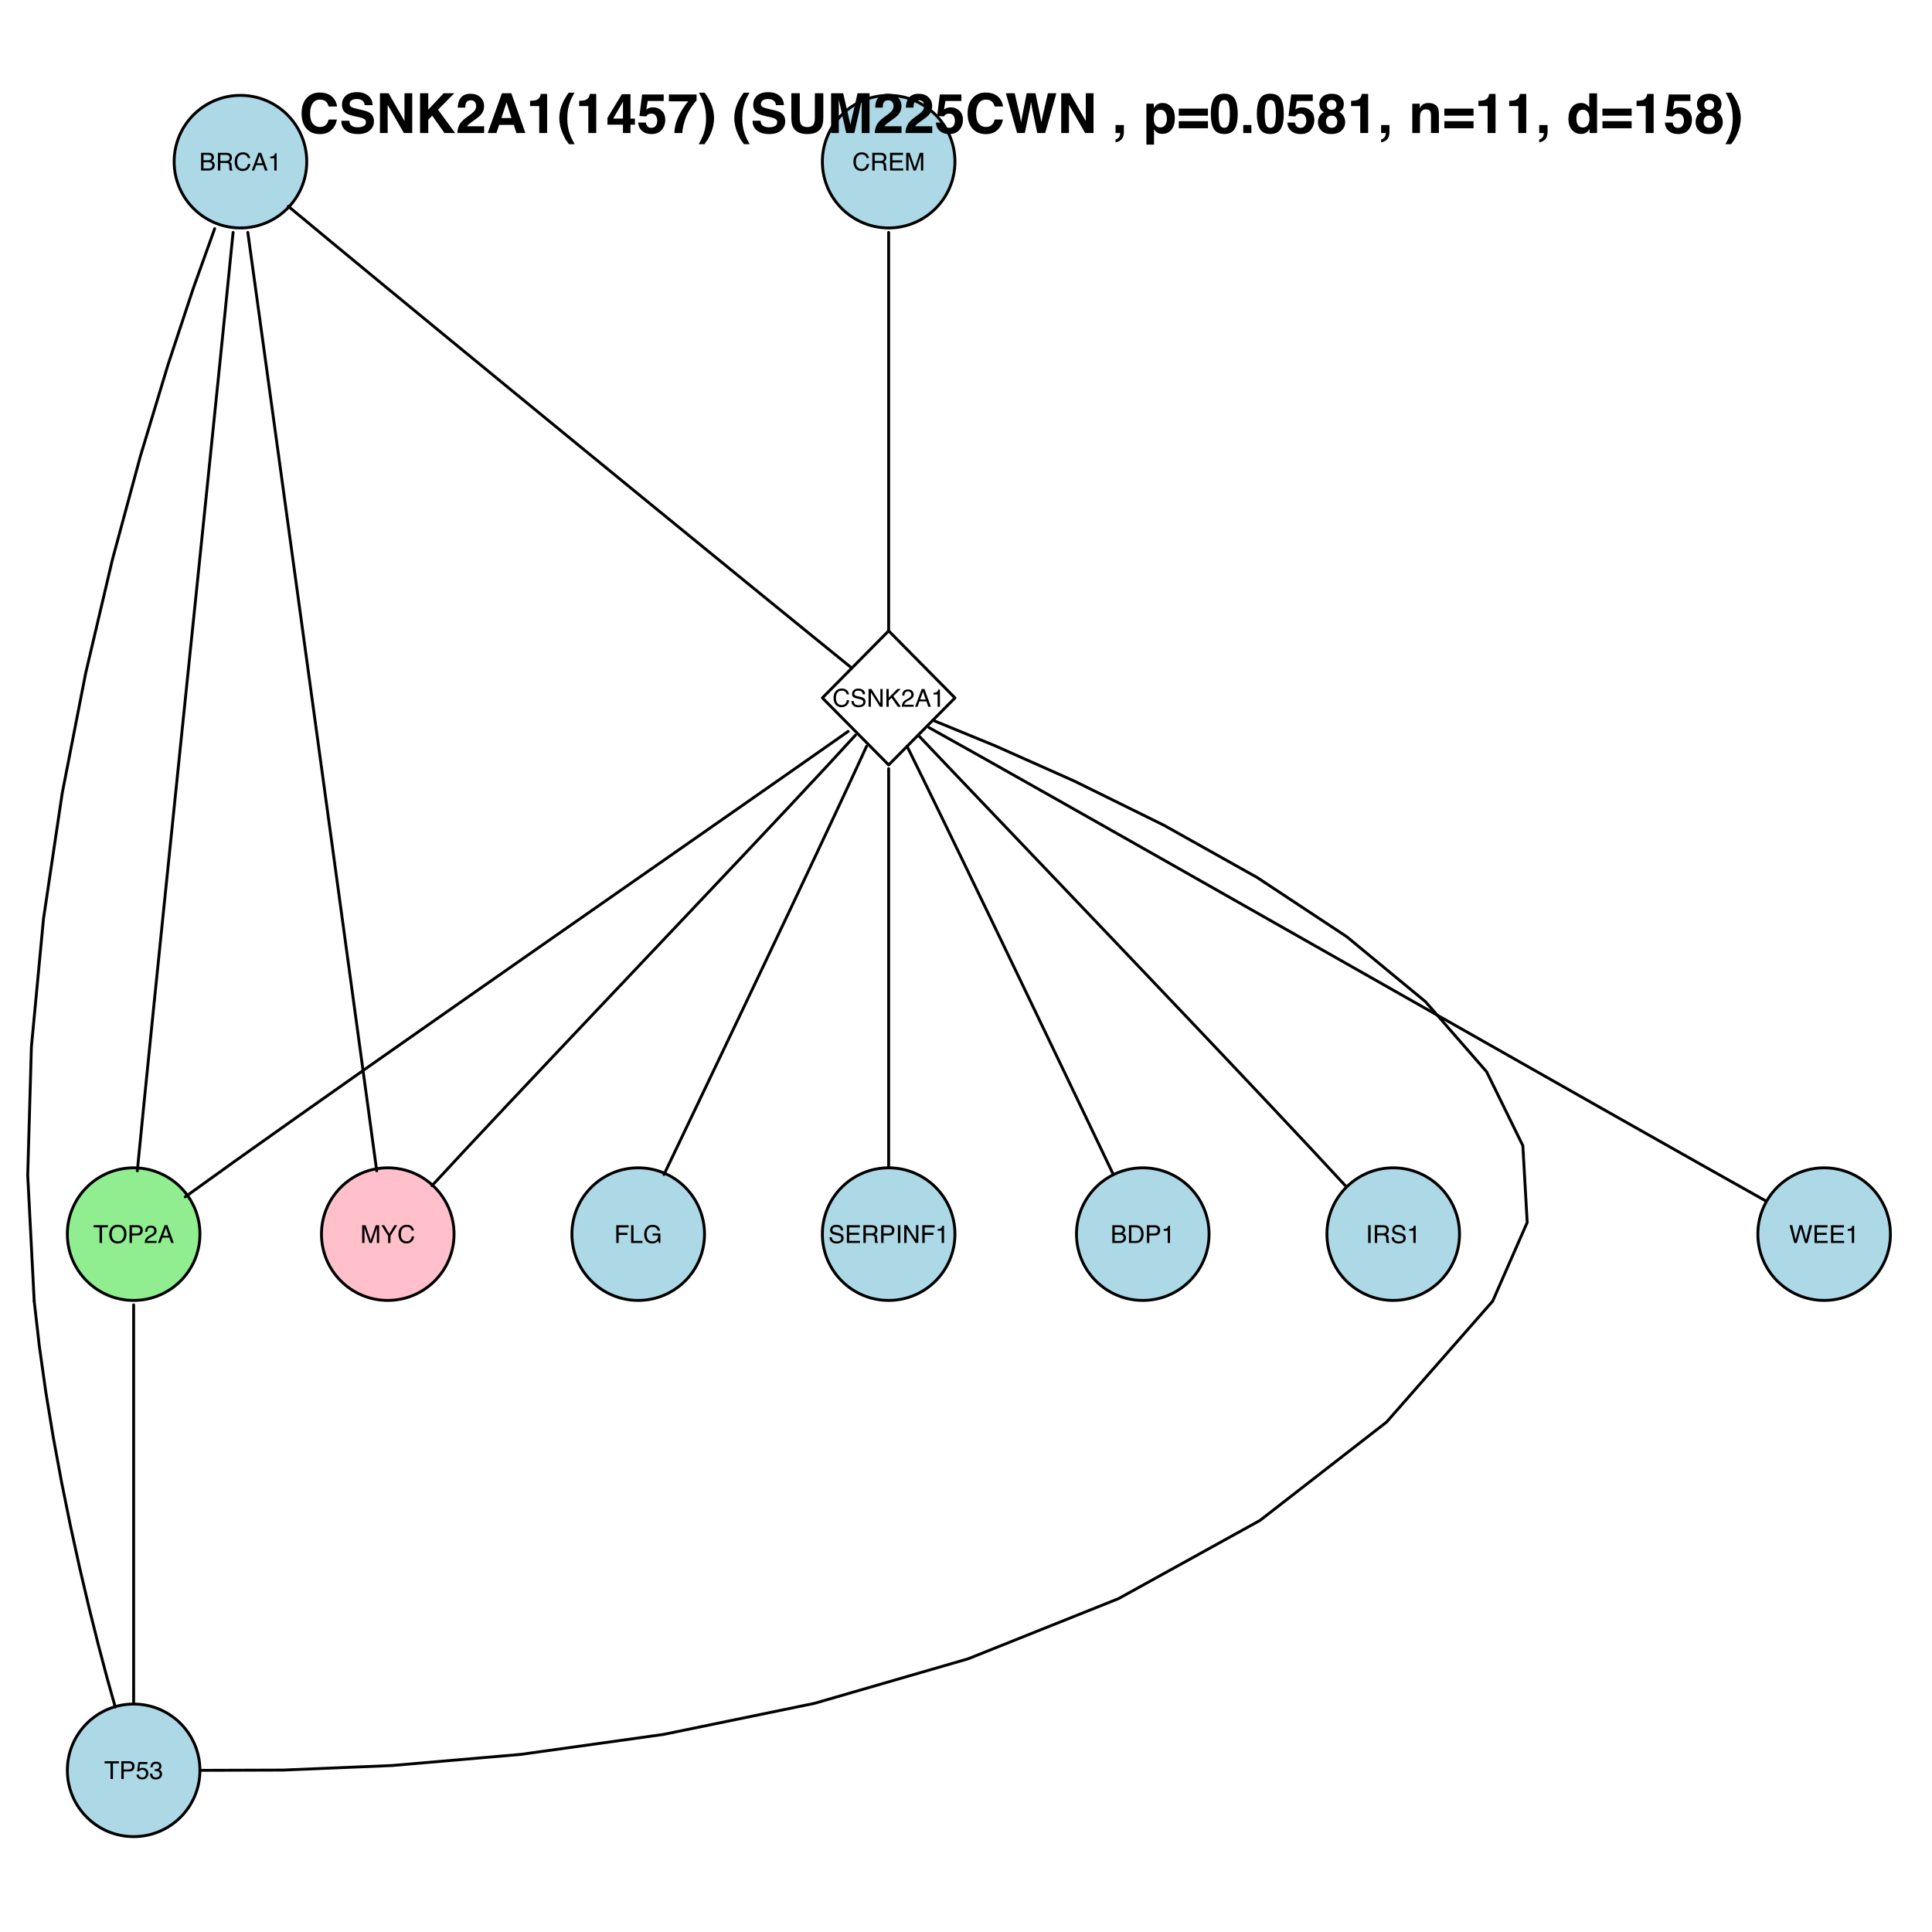 <?xml version="1.0" encoding="UTF-8"?>
<svg xmlns="http://www.w3.org/2000/svg" xmlns:xlink="http://www.w3.org/1999/xlink" width="504pt" height="504pt" viewBox="0 0 504 504" version="1.1">
<defs>
<g>
<symbol overflow="visible" id="glyph0-0">
<path style="stroke:none;" d="M 0.203 0 L 0.203 -4.625 L 3.875 -4.625 L 3.875 0 Z M 3.297 -0.578 L 3.297 -4.047 L 0.781 -4.047 L 0.781 -0.578 Z "/>
</symbol>
<symbol overflow="visible" id="glyph0-1">
<path style="stroke:none;" d="M 2.219 -2.672 C 2.488 -2.672 2.695 -2.707 2.844 -2.781 C 3.07 -2.895 3.188 -3.098 3.188 -3.391 C 3.188 -3.691 3.062 -3.895 2.812 -4 C 2.676 -4.062 2.473 -4.094 2.203 -4.094 L 1.094 -4.094 L 1.094 -2.672 Z M 2.438 -0.531 C 2.82 -0.531 3.094 -0.645 3.25 -0.875 C 3.352 -1.008 3.406 -1.176 3.406 -1.375 C 3.406 -1.707 3.258 -1.938 2.969 -2.062 C 2.801 -2.125 2.586 -2.156 2.328 -2.156 L 1.094 -2.156 L 1.094 -0.531 Z M 0.469 -4.625 L 2.453 -4.625 C 2.992 -4.625 3.379 -4.461 3.609 -4.141 C 3.742 -3.941 3.812 -3.719 3.812 -3.469 C 3.812 -3.176 3.727 -2.938 3.562 -2.75 C 3.477 -2.656 3.352 -2.566 3.188 -2.484 C 3.426 -2.391 3.602 -2.289 3.719 -2.188 C 3.926 -1.977 4.031 -1.695 4.031 -1.344 C 4.031 -1.051 3.938 -0.785 3.75 -0.547 C 3.477 -0.18 3.035 0 2.422 0 L 0.469 0 Z "/>
</symbol>
<symbol overflow="visible" id="glyph0-2">
<path style="stroke:none;" d="M 2.641 -2.5 C 2.93 -2.5 3.16 -2.555 3.328 -2.672 C 3.504 -2.797 3.594 -3.008 3.594 -3.312 C 3.594 -3.645 3.473 -3.867 3.234 -3.984 C 3.109 -4.047 2.938 -4.078 2.719 -4.078 L 1.188 -4.078 L 1.188 -2.5 Z M 0.562 -4.625 L 2.703 -4.625 C 3.055 -4.625 3.348 -4.57 3.578 -4.469 C 4.004 -4.27 4.219 -3.906 4.219 -3.375 C 4.219 -3.094 4.16 -2.863 4.047 -2.688 C 3.93 -2.52 3.773 -2.379 3.578 -2.266 C 3.754 -2.191 3.891 -2.094 3.984 -1.969 C 4.078 -1.852 4.129 -1.664 4.141 -1.406 L 4.156 -0.781 C 4.164 -0.602 4.18 -0.473 4.203 -0.391 C 4.234 -0.242 4.301 -0.148 4.406 -0.109 L 4.406 0 L 3.641 0 C 3.617 -0.039 3.598 -0.094 3.578 -0.156 C 3.566 -0.219 3.555 -0.336 3.547 -0.516 L 3.516 -1.281 C 3.504 -1.582 3.391 -1.785 3.172 -1.891 C 3.055 -1.953 2.867 -1.984 2.609 -1.984 L 1.188 -1.984 L 1.188 0 L 0.562 0 Z "/>
</symbol>
<symbol overflow="visible" id="glyph0-3">
<path style="stroke:none;" d="M 2.438 -4.75 C 3.02 -4.75 3.473 -4.594 3.797 -4.281 C 4.117 -3.969 4.297 -3.617 4.328 -3.234 L 3.719 -3.234 C 3.656 -3.523 3.52 -3.758 3.312 -3.938 C 3.102 -4.113 2.812 -4.203 2.438 -4.203 C 1.988 -4.203 1.625 -4.039 1.344 -3.719 C 1.062 -3.395 0.922 -2.906 0.922 -2.25 C 0.922 -1.707 1.047 -1.27 1.297 -0.938 C 1.547 -0.602 1.926 -0.438 2.438 -0.438 C 2.895 -0.438 3.242 -0.613 3.484 -0.969 C 3.609 -1.145 3.703 -1.391 3.766 -1.703 L 4.375 -1.703 C 4.32 -1.211 4.145 -0.801 3.844 -0.469 C 3.469 -0.07 2.973 0.125 2.359 0.125 C 1.816 0.125 1.363 -0.039 1 -0.375 C 0.52 -0.801 0.281 -1.461 0.281 -2.359 C 0.281 -3.035 0.461 -3.594 0.828 -4.031 C 1.211 -4.508 1.75 -4.75 2.438 -4.75 Z M 2.312 -4.75 Z "/>
</symbol>
<symbol overflow="visible" id="glyph0-4">
<path style="stroke:none;" d="M 2.859 -1.891 L 2.156 -3.938 L 1.422 -1.891 Z M 1.828 -4.625 L 2.547 -4.625 L 4.219 0 L 3.531 0 L 3.062 -1.391 L 1.234 -1.391 L 0.734 0 L 0.094 0 Z M 2.156 -4.625 Z "/>
</symbol>
<symbol overflow="visible" id="glyph0-5">
<path style="stroke:none;" d="M 0.609 -3.188 L 0.609 -3.625 C 1.023 -3.664 1.312 -3.727 1.469 -3.812 C 1.633 -3.906 1.754 -4.129 1.828 -4.484 L 2.281 -4.484 L 2.281 0 L 1.672 0 L 1.672 -3.188 Z "/>
</symbol>
<symbol overflow="visible" id="glyph0-6">
<path style="stroke:none;" d="M 0.547 -4.625 L 3.922 -4.625 L 3.922 -4.047 L 1.156 -4.047 L 1.156 -2.656 L 3.703 -2.656 L 3.703 -2.109 L 1.156 -2.109 L 1.156 -0.547 L 3.969 -0.547 L 3.969 0 L 0.547 0 Z M 2.25 -4.625 Z "/>
</symbol>
<symbol overflow="visible" id="glyph0-7">
<path style="stroke:none;" d="M 0.469 -4.625 L 1.375 -4.625 L 2.703 -0.719 L 4.016 -4.625 L 4.906 -4.625 L 4.906 0 L 4.312 0 L 4.312 -2.719 C 4.312 -2.812 4.312 -2.969 4.312 -3.188 C 4.312 -3.406 4.312 -3.641 4.312 -3.891 L 3 0 L 2.375 0 L 1.062 -3.891 L 1.062 -3.75 C 1.062 -3.633 1.062 -3.461 1.062 -3.234 C 1.07 -3.004 1.078 -2.832 1.078 -2.719 L 1.078 0 L 0.469 0 Z "/>
</symbol>
<symbol overflow="visible" id="glyph0-8">
<path style="stroke:none;" d="M 0.906 -1.484 C 0.914 -1.223 0.973 -1.016 1.078 -0.859 C 1.285 -0.547 1.656 -0.391 2.188 -0.391 C 2.414 -0.391 2.629 -0.426 2.828 -0.5 C 3.191 -0.625 3.375 -0.852 3.375 -1.188 C 3.375 -1.438 3.297 -1.617 3.141 -1.734 C 2.984 -1.836 2.734 -1.926 2.391 -2 L 1.766 -2.141 C 1.359 -2.234 1.07 -2.336 0.906 -2.453 C 0.613 -2.641 0.469 -2.926 0.469 -3.312 C 0.469 -3.727 0.609 -4.066 0.891 -4.328 C 1.18 -4.598 1.586 -4.734 2.109 -4.734 C 2.598 -4.734 3.008 -4.613 3.344 -4.375 C 3.688 -4.145 3.859 -3.773 3.859 -3.266 L 3.266 -3.266 C 3.234 -3.516 3.164 -3.703 3.062 -3.828 C 2.875 -4.066 2.551 -4.188 2.094 -4.188 C 1.727 -4.188 1.461 -4.109 1.297 -3.953 C 1.141 -3.805 1.062 -3.629 1.062 -3.422 C 1.062 -3.191 1.156 -3.023 1.344 -2.922 C 1.469 -2.859 1.75 -2.773 2.188 -2.672 L 2.828 -2.531 C 3.141 -2.457 3.379 -2.359 3.547 -2.234 C 3.836 -2.016 3.984 -1.703 3.984 -1.297 C 3.984 -0.785 3.797 -0.414 3.422 -0.188 C 3.055 0.031 2.629 0.141 2.141 0.141 C 1.566 0.141 1.113 -0.008 0.781 -0.312 C 0.457 -0.594 0.301 -0.984 0.312 -1.484 Z M 2.156 -4.75 Z "/>
</symbol>
<symbol overflow="visible" id="glyph0-9">
<path style="stroke:none;" d="M 0.484 -4.625 L 1.234 -4.625 L 3.562 -0.875 L 3.562 -4.625 L 4.156 -4.625 L 4.156 0 L 3.453 0 L 1.094 -3.734 L 1.094 0 L 0.484 0 Z M 2.281 -4.625 Z "/>
</symbol>
<symbol overflow="visible" id="glyph0-10">
<path style="stroke:none;" d="M 0.484 -4.625 L 1.094 -4.625 L 1.094 -2.359 L 3.344 -4.625 L 4.219 -4.625 L 2.297 -2.75 L 4.266 0 L 3.453 0 L 1.844 -2.312 L 1.094 -1.609 L 1.094 0 L 0.484 0 Z "/>
</symbol>
<symbol overflow="visible" id="glyph0-11">
<path style="stroke:none;" d="M 0.203 0 C 0.223 -0.383 0.301 -0.719 0.438 -1 C 0.582 -1.289 0.852 -1.555 1.25 -1.797 L 1.859 -2.141 C 2.129 -2.297 2.32 -2.43 2.438 -2.547 C 2.602 -2.723 2.688 -2.922 2.688 -3.141 C 2.688 -3.398 2.609 -3.609 2.453 -3.766 C 2.297 -3.922 2.086 -4 1.828 -4 C 1.43 -4 1.16 -3.852 1.016 -3.562 C 0.941 -3.406 0.898 -3.188 0.891 -2.906 L 0.312 -2.906 C 0.32 -3.301 0.395 -3.617 0.531 -3.859 C 0.77 -4.297 1.203 -4.516 1.828 -4.516 C 2.336 -4.516 2.711 -4.375 2.953 -4.094 C 3.191 -3.82 3.312 -3.516 3.312 -3.172 C 3.312 -2.805 3.188 -2.5 2.938 -2.25 C 2.789 -2.094 2.523 -1.91 2.141 -1.703 L 1.719 -1.469 C 1.508 -1.352 1.348 -1.242 1.234 -1.141 C 1.023 -0.961 0.891 -0.758 0.828 -0.531 L 3.297 -0.531 L 3.297 0 Z "/>
</symbol>
<symbol overflow="visible" id="glyph0-12">
<path style="stroke:none;" d="M 0.625 -4.625 L 1.266 -4.625 L 1.266 0 L 0.625 0 Z "/>
</symbol>
<symbol overflow="visible" id="glyph0-13">
<path style="stroke:none;" d="M 0.125 -4.625 L 0.859 -4.625 L 2.188 -2.391 L 3.516 -4.625 L 4.25 -4.625 L 2.5 -1.859 L 2.5 0 L 1.875 0 L 1.875 -1.859 Z M 2.203 -4.625 Z "/>
</symbol>
<symbol overflow="visible" id="glyph0-14">
<path style="stroke:none;" d="M 3.844 -4.625 L 3.844 -4.062 L 2.297 -4.062 L 2.297 0 L 1.656 0 L 1.656 -4.062 L 0.109 -4.062 L 0.109 -4.625 Z "/>
</symbol>
<symbol overflow="visible" id="glyph0-15">
<path style="stroke:none;" d="M 2.484 -4.75 C 3.297 -4.75 3.898 -4.484 4.297 -3.953 C 4.598 -3.547 4.75 -3.023 4.75 -2.391 C 4.75 -1.703 4.578 -1.129 4.234 -0.672 C 3.816 -0.129 3.227 0.141 2.469 0.141 C 1.758 0.141 1.203 -0.094 0.797 -0.562 C 0.43 -1.02 0.25 -1.594 0.25 -2.281 C 0.25 -2.906 0.406 -3.441 0.719 -3.891 C 1.113 -4.461 1.703 -4.75 2.484 -4.75 Z M 2.547 -0.422 C 3.098 -0.422 3.492 -0.617 3.734 -1.016 C 3.984 -1.41 4.109 -1.863 4.109 -2.375 C 4.109 -2.914 3.969 -3.352 3.688 -3.688 C 3.406 -4.02 3.016 -4.188 2.516 -4.188 C 2.035 -4.188 1.645 -4.02 1.344 -3.688 C 1.051 -3.363 0.906 -2.883 0.906 -2.25 C 0.906 -1.738 1.031 -1.305 1.281 -0.953 C 1.539 -0.598 1.961 -0.422 2.547 -0.422 Z M 2.5 -4.75 Z "/>
</symbol>
<symbol overflow="visible" id="glyph0-16">
<path style="stroke:none;" d="M 0.547 -4.625 L 2.625 -4.625 C 3.039 -4.625 3.375 -4.504 3.625 -4.266 C 3.875 -4.035 4 -3.711 4 -3.297 C 4 -2.93 3.883 -2.613 3.656 -2.344 C 3.438 -2.082 3.094 -1.953 2.625 -1.953 L 1.172 -1.953 L 1.172 0 L 0.547 0 Z M 3.359 -3.297 C 3.359 -3.629 3.234 -3.859 2.984 -3.984 C 2.848 -4.047 2.66 -4.078 2.422 -4.078 L 1.172 -4.078 L 1.172 -2.484 L 2.422 -2.484 C 2.703 -2.484 2.926 -2.539 3.094 -2.656 C 3.27 -2.781 3.359 -2.992 3.359 -3.297 Z "/>
</symbol>
<symbol overflow="visible" id="glyph0-17">
<path style="stroke:none;" d="M 0.797 -1.141 C 0.836 -0.816 0.988 -0.598 1.25 -0.484 C 1.383 -0.422 1.535 -0.391 1.703 -0.391 C 2.047 -0.391 2.297 -0.492 2.453 -0.703 C 2.617 -0.922 2.703 -1.16 2.703 -1.422 C 2.703 -1.734 2.602 -1.973 2.406 -2.141 C 2.219 -2.316 1.988 -2.406 1.719 -2.406 C 1.52 -2.406 1.352 -2.363 1.219 -2.281 C 1.082 -2.207 0.961 -2.102 0.859 -1.969 L 0.375 -2 L 0.719 -4.422 L 3.047 -4.422 L 3.047 -3.875 L 1.141 -3.875 L 0.953 -2.625 C 1.055 -2.707 1.156 -2.77 1.25 -2.812 C 1.414 -2.875 1.609 -2.906 1.828 -2.906 C 2.242 -2.906 2.594 -2.77 2.875 -2.5 C 3.164 -2.238 3.312 -1.906 3.312 -1.5 C 3.312 -1.07 3.176 -0.695 2.906 -0.375 C 2.645 -0.051 2.227 0.109 1.656 0.109 C 1.289 0.109 0.961 0.008 0.672 -0.188 C 0.391 -0.395 0.234 -0.711 0.203 -1.141 Z "/>
</symbol>
<symbol overflow="visible" id="glyph0-18">
<path style="stroke:none;" d="M 1.672 0.125 C 1.141 0.125 0.754 -0.02 0.516 -0.312 C 0.273 -0.602 0.156 -0.961 0.156 -1.391 L 0.75 -1.391 C 0.77 -1.098 0.82 -0.883 0.906 -0.75 C 1.051 -0.508 1.316 -0.391 1.703 -0.391 C 2.004 -0.391 2.242 -0.469 2.422 -0.625 C 2.598 -0.789 2.688 -1 2.688 -1.25 C 2.688 -1.562 2.594 -1.773 2.406 -1.891 C 2.219 -2.016 1.953 -2.078 1.609 -2.078 C 1.578 -2.078 1.539 -2.078 1.5 -2.078 C 1.457 -2.078 1.422 -2.078 1.391 -2.078 L 1.391 -2.578 C 1.441 -2.566 1.488 -2.562 1.531 -2.562 C 1.57 -2.562 1.613 -2.562 1.656 -2.562 C 1.875 -2.562 2.051 -2.594 2.188 -2.656 C 2.426 -2.781 2.547 -2.992 2.547 -3.297 C 2.547 -3.516 2.461 -3.68 2.297 -3.797 C 2.141 -3.922 1.957 -3.984 1.75 -3.984 C 1.363 -3.984 1.102 -3.859 0.969 -3.609 C 0.883 -3.473 0.836 -3.281 0.828 -3.031 L 0.266 -3.031 C 0.266 -3.363 0.332 -3.645 0.469 -3.875 C 0.695 -4.289 1.102 -4.5 1.688 -4.5 C 2.145 -4.5 2.5 -4.395 2.75 -4.188 C 3 -3.988 3.125 -3.695 3.125 -3.312 C 3.125 -3.031 3.051 -2.805 2.906 -2.641 C 2.812 -2.535 2.691 -2.453 2.547 -2.391 C 2.785 -2.328 2.969 -2.203 3.094 -2.016 C 3.227 -1.828 3.297 -1.598 3.297 -1.328 C 3.297 -0.898 3.156 -0.551 2.875 -0.281 C 2.594 -0.008 2.191 0.125 1.672 0.125 Z "/>
</symbol>
<symbol overflow="visible" id="glyph0-19">
<path style="stroke:none;" d="M 0.797 -4.625 L 1.672 -0.859 L 2.703 -4.625 L 3.391 -4.625 L 4.438 -0.859 L 5.297 -4.625 L 5.984 -4.625 L 4.781 0 L 4.125 0 L 3.047 -3.828 L 1.984 0 L 1.328 0 L 0.109 -4.625 Z "/>
</symbol>
<symbol overflow="visible" id="glyph0-20">
<path style="stroke:none;" d="M 0.547 -4.625 L 3.75 -4.625 L 3.75 -4.047 L 1.172 -4.047 L 1.172 -2.656 L 3.438 -2.656 L 3.438 -2.094 L 1.172 -2.094 L 1.172 0 L 0.547 0 Z "/>
</symbol>
<symbol overflow="visible" id="glyph0-21">
<path style="stroke:none;" d="M 0.484 -4.625 L 1.109 -4.625 L 1.109 -0.547 L 3.453 -0.547 L 3.453 0 L 0.484 0 Z "/>
</symbol>
<symbol overflow="visible" id="glyph0-22">
<path style="stroke:none;" d="M 2.484 -4.734 C 2.922 -4.734 3.297 -4.648 3.609 -4.484 C 4.066 -4.242 4.348 -3.82 4.453 -3.219 L 3.828 -3.219 C 3.754 -3.551 3.598 -3.797 3.359 -3.953 C 3.129 -4.109 2.832 -4.188 2.469 -4.188 C 2.039 -4.188 1.68 -4.023 1.391 -3.703 C 1.098 -3.379 0.953 -2.898 0.953 -2.266 C 0.953 -1.723 1.07 -1.281 1.312 -0.938 C 1.551 -0.594 1.945 -0.422 2.5 -0.422 C 2.914 -0.422 3.258 -0.539 3.531 -0.781 C 3.801 -1.02 3.941 -1.41 3.953 -1.953 L 2.5 -1.953 L 2.5 -2.469 L 4.531 -2.469 L 4.531 0 L 4.125 0 L 3.969 -0.594 C 3.758 -0.363 3.57 -0.203 3.406 -0.109 C 3.133 0.047 2.785 0.125 2.359 0.125 C 1.816 0.125 1.348 -0.051 0.953 -0.406 C 0.523 -0.852 0.312 -1.461 0.312 -2.234 C 0.312 -3.004 0.52 -3.617 0.938 -4.078 C 1.332 -4.516 1.848 -4.734 2.484 -4.734 Z M 2.375 -4.75 Z "/>
</symbol>
<symbol overflow="visible" id="glyph0-23">
<path style="stroke:none;" d="M 2.266 -0.531 C 2.473 -0.531 2.645 -0.551 2.781 -0.594 C 3.031 -0.676 3.227 -0.836 3.375 -1.078 C 3.5 -1.266 3.594 -1.5 3.656 -1.781 C 3.688 -1.957 3.703 -2.117 3.703 -2.266 C 3.703 -2.836 3.586 -3.281 3.359 -3.594 C 3.129 -3.914 2.758 -4.078 2.25 -4.078 L 1.141 -4.078 L 1.141 -0.531 Z M 0.516 -4.625 L 2.391 -4.625 C 3.023 -4.625 3.516 -4.395 3.859 -3.938 C 4.172 -3.531 4.328 -3.008 4.328 -2.375 C 4.328 -1.883 4.238 -1.441 4.062 -1.047 C 3.738 -0.348 3.176 0 2.375 0 L 0.516 0 Z "/>
</symbol>
<symbol overflow="visible" id="glyph1-0">
<path style="stroke:none;" d="M 1.078 0 L 1.078 -10.375 L 9.438 -10.375 L 9.438 0 Z M 8.141 -1.297 L 8.141 -9.078 L 2.375 -9.078 L 2.375 -1.297 Z "/>
</symbol>
<symbol overflow="visible" id="glyph1-1">
<path style="stroke:none;" d="M 0.641 -5.094 C 0.641 -6.906 1.129 -8.301 2.109 -9.281 C 2.953 -10.133 4.023 -10.562 5.328 -10.562 C 7.066 -10.562 8.344 -9.988 9.156 -8.844 C 9.594 -8.207 9.832 -7.566 9.875 -6.922 L 7.703 -6.922 C 7.555 -7.41 7.375 -7.785 7.156 -8.047 C 6.758 -8.492 6.176 -8.719 5.406 -8.719 C 4.625 -8.719 4.004 -8.398 3.547 -7.766 C 3.086 -7.129 2.859 -6.227 2.859 -5.062 C 2.859 -3.895 3.098 -3.02 3.578 -2.438 C 4.066 -1.863 4.68 -1.578 5.422 -1.578 C 6.18 -1.578 6.758 -1.828 7.156 -2.328 C 7.375 -2.598 7.555 -3 7.703 -3.531 L 9.844 -3.531 C 9.656 -2.406 9.176 -1.488 8.406 -0.781 C 7.633 -0.07 6.645 0.281 5.438 0.281 C 3.945 0.281 2.773 -0.191 1.922 -1.141 C 1.066 -2.109 0.641 -3.426 0.641 -5.094 Z M 5.266 -10.688 Z "/>
</symbol>
<symbol overflow="visible" id="glyph1-2">
<path style="stroke:none;" d="M 2.672 -3.203 C 2.734 -2.723 2.859 -2.367 3.047 -2.141 C 3.398 -1.711 4.004 -1.5 4.859 -1.5 C 5.367 -1.5 5.785 -1.555 6.109 -1.672 C 6.711 -1.879 7.016 -2.281 7.016 -2.875 C 7.016 -3.219 6.863 -3.484 6.562 -3.672 C 6.258 -3.848 5.789 -4.008 5.156 -4.156 L 4.047 -4.391 C 2.973 -4.641 2.227 -4.906 1.812 -5.188 C 1.113 -5.664 0.766 -6.414 0.766 -7.438 C 0.766 -8.363 1.102 -9.133 1.781 -9.75 C 2.457 -10.363 3.445 -10.672 4.75 -10.672 C 5.844 -10.672 6.773 -10.379 7.547 -9.797 C 8.316 -9.223 8.723 -8.383 8.766 -7.281 L 6.688 -7.281 C 6.645 -7.906 6.367 -8.348 5.859 -8.609 C 5.523 -8.785 5.109 -8.875 4.609 -8.875 C 4.047 -8.875 3.598 -8.758 3.266 -8.531 C 2.93 -8.301 2.766 -7.988 2.766 -7.594 C 2.766 -7.219 2.93 -6.941 3.266 -6.766 C 3.473 -6.641 3.922 -6.492 4.609 -6.328 L 6.406 -5.906 C 7.188 -5.719 7.773 -5.469 8.172 -5.156 C 8.797 -4.664 9.109 -3.957 9.109 -3.031 C 9.109 -2.082 8.742 -1.297 8.016 -0.672 C 7.285 -0.047 6.258 0.266 4.938 0.266 C 3.594 0.266 2.531 -0.039 1.75 -0.656 C 0.977 -1.27 0.594 -2.117 0.594 -3.203 Z M 4.766 -10.688 Z "/>
</symbol>
<symbol overflow="visible" id="glyph1-3">
<path style="stroke:none;" d="M 1.062 -10.375 L 3.328 -10.375 L 7.469 -3.125 L 7.469 -10.375 L 9.484 -10.375 L 9.484 0 L 7.312 0 L 3.078 -7.359 L 3.078 0 L 1.062 0 Z M 5.359 -10.391 Z "/>
</symbol>
<symbol overflow="visible" id="glyph1-4">
<path style="stroke:none;" d="M 1.125 -10.375 L 3.266 -10.375 L 3.266 -6.094 L 7.266 -10.375 L 10.062 -10.375 L 5.812 -6.094 L 10.281 0 L 7.5 0 L 4.297 -4.531 L 3.266 -3.469 L 3.266 0 L 1.125 0 Z "/>
</symbol>
<symbol overflow="visible" id="glyph1-5">
<path style="stroke:none;" d="M 0.453 0 C 0.473 -0.727 0.629 -1.395 0.922 -2 C 1.203 -2.688 1.879 -3.41 2.953 -4.172 C 3.867 -4.828 4.461 -5.297 4.734 -5.578 C 5.148 -6.023 5.359 -6.516 5.359 -7.047 C 5.359 -7.484 5.238 -7.844 5 -8.125 C 4.77 -8.406 4.43 -8.547 3.984 -8.547 C 3.367 -8.547 2.953 -8.32 2.734 -7.875 C 2.609 -7.613 2.535 -7.195 2.516 -6.625 L 0.562 -6.625 C 0.594 -7.488 0.75 -8.188 1.031 -8.719 C 1.57 -9.738 2.523 -10.25 3.891 -10.25 C 4.961 -10.25 5.816 -9.945 6.453 -9.344 C 7.098 -8.75 7.422 -7.961 7.422 -6.984 C 7.422 -6.223 7.191 -5.551 6.734 -4.969 C 6.441 -4.57 5.957 -4.141 5.281 -3.672 L 4.484 -3.094 C 3.984 -2.738 3.641 -2.477 3.453 -2.312 C 3.266 -2.156 3.109 -1.973 2.984 -1.766 L 7.438 -1.766 L 7.438 0 Z "/>
</symbol>
<symbol overflow="visible" id="glyph1-6">
<path style="stroke:none;" d="M 3.938 -3.922 L 6.562 -3.922 L 5.266 -8 Z M 4.062 -10.375 L 6.516 -10.375 L 10.188 0 L 7.844 0 L 7.172 -2.125 L 3.344 -2.125 L 2.625 0 L 0.359 0 Z M 5.281 -10.375 Z "/>
</symbol>
<symbol overflow="visible" id="glyph1-7">
<path style="stroke:none;" d="M 1 -7.031 L 1 -8.406 C 1.633 -8.426 2.078 -8.469 2.328 -8.531 C 2.734 -8.613 3.062 -8.789 3.312 -9.062 C 3.488 -9.238 3.617 -9.484 3.703 -9.797 C 3.754 -9.973 3.781 -10.109 3.781 -10.203 L 5.453 -10.203 L 5.453 0 L 3.391 0 L 3.391 -7.031 Z "/>
</symbol>
<symbol overflow="visible" id="glyph1-8">
<path style="stroke:none;" d="M 1.453 -7.75 C 1.816 -8.613 2.359 -9.539 3.078 -10.531 L 4.594 -10.531 L 4.156 -9.75 C 3.562 -8.664 3.148 -7.531 2.922 -6.344 C 2.773 -5.562 2.703 -4.711 2.703 -3.797 C 2.703 -2.359 2.91 -1.039 3.328 0.156 C 3.566 0.875 4 1.789 4.625 2.906 L 3.141 2.906 L 2.641 2.219 C 2.316 1.812 1.973 1.195 1.609 0.375 C 0.953 -1.082 0.625 -2.516 0.625 -3.922 C 0.625 -5.211 0.898 -6.488 1.453 -7.75 Z "/>
</symbol>
<symbol overflow="visible" id="glyph1-9">
<path style="stroke:none;" d="M 7.531 -2.188 L 6.375 -2.188 L 6.375 0 L 4.422 0 L 4.422 -2.188 L 0.375 -2.188 L 0.375 -3.953 L 4.125 -10.141 L 6.375 -10.141 L 6.375 -3.766 L 7.531 -3.766 Z M 4.422 -3.766 L 4.422 -8.172 L 1.859 -3.766 Z "/>
</symbol>
<symbol overflow="visible" id="glyph1-10">
<path style="stroke:none;" d="M 2.375 -2.734 C 2.457 -2.297 2.609 -1.957 2.828 -1.719 C 3.055 -1.477 3.383 -1.359 3.812 -1.359 C 4.312 -1.359 4.691 -1.531 4.953 -1.875 C 5.211 -2.227 5.344 -2.672 5.344 -3.203 C 5.344 -3.723 5.219 -4.16 4.969 -4.516 C 4.727 -4.879 4.352 -5.062 3.844 -5.062 C 3.594 -5.062 3.379 -5.031 3.203 -4.969 C 2.891 -4.852 2.656 -4.645 2.5 -4.344 L 0.703 -4.438 L 1.406 -10.062 L 7.031 -10.062 L 7.031 -8.359 L 2.859 -8.359 L 2.5 -6.141 C 2.812 -6.336 3.051 -6.469 3.219 -6.531 C 3.508 -6.645 3.863 -6.703 4.281 -6.703 C 5.125 -6.703 5.859 -6.414 6.484 -5.844 C 7.117 -5.281 7.438 -4.457 7.438 -3.375 C 7.438 -2.426 7.133 -1.582 6.531 -0.844 C 5.926 -0.102 5.02 0.266 3.812 0.266 C 2.844 0.266 2.047 0.004 1.422 -0.516 C 0.797 -1.035 0.445 -1.773 0.375 -2.734 Z "/>
</symbol>
<symbol overflow="visible" id="glyph1-11">
<path style="stroke:none;" d="M 7.594 -8.5 C 7.289 -8.195 6.875 -7.664 6.344 -6.906 C 5.812 -6.156 5.363 -5.379 5 -4.578 C 4.719 -3.941 4.461 -3.164 4.234 -2.25 C 4.004 -1.332 3.891 -0.582 3.891 0 L 1.797 0 C 1.859 -1.832 2.461 -3.734 3.609 -5.703 C 4.336 -6.93 4.953 -7.785 5.453 -8.266 L 0.359 -8.266 L 0.391 -10.062 L 7.594 -10.062 Z "/>
</symbol>
<symbol overflow="visible" id="glyph1-12">
<path style="stroke:none;" d="M 1.688 -10.531 C 2.406 -9.539 2.945 -8.613 3.312 -7.75 C 3.863 -6.488 4.141 -5.211 4.141 -3.922 C 4.141 -2.516 3.816 -1.082 3.172 0.375 C 2.797 1.195 2.445 1.812 2.125 2.219 L 1.625 2.906 L 0.141 2.906 C 0.766 1.789 1.195 0.875 1.438 0.156 C 1.852 -1.039 2.062 -2.359 2.062 -3.797 C 2.062 -4.711 1.988 -5.562 1.844 -6.344 C 1.613 -7.531 1.203 -8.664 0.609 -9.75 L 0.188 -10.531 Z "/>
</symbol>
<symbol overflow="visible" id="glyph1-13">
<path style="stroke:none;" d=""/>
</symbol>
<symbol overflow="visible" id="glyph1-14">
<path style="stroke:none;" d="M 1.094 -10.375 L 3.297 -10.375 L 3.297 -4 C 3.297 -3.281 3.379 -2.758 3.547 -2.438 C 3.816 -1.852 4.391 -1.562 5.266 -1.562 C 6.141 -1.562 6.711 -1.852 6.984 -2.438 C 7.148 -2.758 7.234 -3.281 7.234 -4 L 7.234 -10.375 L 9.438 -10.375 L 9.438 -4 C 9.438 -2.895 9.266 -2.035 8.922 -1.422 C 8.285 -0.297 7.066 0.266 5.266 0.266 C 3.473 0.266 2.254 -0.297 1.609 -1.422 C 1.266 -2.035 1.094 -2.895 1.094 -4 Z M 5.266 -10.375 Z "/>
</symbol>
<symbol overflow="visible" id="glyph1-15">
<path style="stroke:none;" d="M 7.969 -10.375 L 11.094 -10.375 L 11.094 0 L 9.062 0 L 9.062 -7.016 C 9.062 -7.211 9.062 -7.492 9.062 -7.859 C 9.07 -8.223 9.078 -8.504 9.078 -8.703 L 7.125 0 L 5.016 0 L 3.062 -8.703 C 3.062 -8.504 3.062 -8.223 3.062 -7.859 C 3.07 -7.492 3.078 -7.211 3.078 -7.016 L 3.078 0 L 1.062 0 L 1.062 -10.375 L 4.219 -10.375 L 6.094 -2.219 Z "/>
</symbol>
<symbol overflow="visible" id="glyph1-16">
<path style="stroke:none;" d="M 2.516 -10.375 L 3.891 -4.438 L 4.172 -2.781 L 4.484 -4.391 L 5.656 -10.375 L 7.938 -10.375 L 9.172 -4.438 L 9.484 -2.781 L 9.797 -4.375 L 11.188 -10.375 L 13.391 -10.375 L 10.469 0 L 8.406 0 L 7.141 -6.062 L 6.781 -8.062 L 6.422 -6.062 L 5.156 0 L 3.156 0 L 0.219 -10.375 Z "/>
</symbol>
<symbol overflow="visible" id="glyph1-17">
<path style="stroke:none;" d="M 0.828 1.672 C 1.234 1.555 1.531 1.363 1.719 1.094 C 1.906 0.832 2.016 0.469 2.047 0 L 0.828 0 L 0.828 -2.094 L 3 -2.094 L 3 -0.281 C 3 0.039 2.957 0.375 2.875 0.719 C 2.789 1.062 2.633 1.363 2.406 1.625 C 2.156 1.895 1.859 2.098 1.516 2.234 C 1.18 2.367 0.953 2.438 0.828 2.438 Z "/>
</symbol>
<symbol overflow="visible" id="glyph1-18">
<path style="stroke:none;" d="M 6.219 -3.828 C 6.219 -4.422 6.082 -4.941 5.812 -5.391 C 5.539 -5.848 5.102 -6.078 4.5 -6.078 C 3.77 -6.078 3.27 -5.734 3 -5.047 C 2.863 -4.68 2.797 -4.219 2.797 -3.656 C 2.797 -2.77 3.031 -2.145 3.5 -1.781 C 3.781 -1.57 4.113 -1.469 4.5 -1.469 C 5.062 -1.469 5.488 -1.68 5.781 -2.109 C 6.07 -2.535 6.219 -3.109 6.219 -3.828 Z M 5.078 -7.844 C 5.973 -7.844 6.727 -7.508 7.344 -6.844 C 7.969 -6.188 8.281 -5.219 8.281 -3.938 C 8.281 -2.582 7.977 -1.551 7.375 -0.844 C 6.77 -0.133 5.988 0.219 5.031 0.219 C 4.414 0.219 3.91 0.066 3.516 -0.234 C 3.285 -0.41 3.066 -0.66 2.859 -0.984 L 2.859 3.016 L 0.875 3.016 L 0.875 -7.672 L 2.797 -7.672 L 2.797 -6.531 C 3.016 -6.863 3.242 -7.129 3.484 -7.328 C 3.93 -7.672 4.461 -7.844 5.078 -7.844 Z "/>
</symbol>
<symbol overflow="visible" id="glyph1-19">
<path style="stroke:none;" d="M 8.125 -6.375 L 8.125 -4.531 L 0.516 -4.531 L 0.516 -6.375 Z M 8.125 -3.094 L 8.125 -1.25 L 0.516 -1.25 L 0.516 -3.094 Z "/>
</symbol>
<symbol overflow="visible" id="glyph1-20">
<path style="stroke:none;" d="M 2.5 -5 C 2.5 -3.832 2.594 -2.938 2.781 -2.312 C 2.977 -1.688 3.375 -1.375 3.969 -1.375 C 4.562 -1.375 4.953 -1.688 5.141 -2.312 C 5.328 -2.938 5.422 -3.832 5.422 -5 C 5.422 -6.227 5.328 -7.133 5.141 -7.719 C 4.953 -8.312 4.562 -8.609 3.969 -8.609 C 3.375 -8.609 2.977 -8.312 2.781 -7.719 C 2.594 -7.133 2.5 -6.227 2.5 -5 Z M 3.969 -10.266 C 5.27 -10.266 6.18 -9.805 6.703 -8.891 C 7.223 -7.984 7.484 -6.688 7.484 -5 C 7.484 -3.312 7.223 -2.016 6.703 -1.109 C 6.18 -0.203 5.27 0.25 3.969 0.25 C 2.664 0.25 1.754 -0.203 1.234 -1.109 C 0.711 -2.016 0.453 -3.312 0.453 -5 C 0.453 -6.688 0.711 -7.984 1.234 -8.891 C 1.754 -9.805 2.664 -10.266 3.969 -10.266 Z "/>
</symbol>
<symbol overflow="visible" id="glyph1-21">
<path style="stroke:none;" d="M 0.906 -2.094 L 3.031 -2.094 L 3.031 0 L 0.906 0 Z "/>
</symbol>
<symbol overflow="visible" id="glyph1-22">
<path style="stroke:none;" d="M 2.469 -2.969 C 2.469 -2.457 2.598 -2.062 2.859 -1.781 C 3.117 -1.508 3.477 -1.375 3.938 -1.375 C 4.395 -1.375 4.754 -1.508 5.016 -1.781 C 5.273 -2.062 5.406 -2.457 5.406 -2.969 C 5.406 -3.488 5.27 -3.879 5 -4.141 C 4.738 -4.41 4.383 -4.547 3.938 -4.547 C 3.477 -4.547 3.117 -4.41 2.859 -4.141 C 2.598 -3.879 2.469 -3.488 2.469 -2.969 Z M 0.375 -2.828 C 0.375 -3.398 0.504 -3.914 0.766 -4.375 C 1.023 -4.844 1.406 -5.195 1.906 -5.438 C 1.414 -5.758 1.098 -6.109 0.953 -6.484 C 0.805 -6.867 0.734 -7.227 0.734 -7.562 C 0.734 -8.312 1.008 -8.945 1.562 -9.469 C 2.125 -9.988 2.914 -10.25 3.938 -10.25 C 4.945 -10.25 5.727 -9.988 6.281 -9.469 C 6.844 -8.945 7.125 -8.312 7.125 -7.562 C 7.125 -7.227 7.051 -6.867 6.906 -6.484 C 6.758 -6.109 6.441 -5.781 5.953 -5.5 C 6.453 -5.219 6.828 -4.844 7.078 -4.375 C 7.336 -3.914 7.469 -3.398 7.469 -2.828 C 7.469 -1.973 7.148 -1.242 6.516 -0.641 C 5.879 -0.035 4.988 0.266 3.844 0.266 C 2.707 0.266 1.844 -0.035 1.25 -0.641 C 0.664 -1.242 0.375 -1.973 0.375 -2.828 Z M 2.641 -7.344 C 2.641 -6.969 2.754 -6.66 2.984 -6.422 C 3.211 -6.191 3.531 -6.078 3.938 -6.078 C 4.344 -6.078 4.656 -6.191 4.875 -6.422 C 5.102 -6.66 5.219 -6.969 5.219 -7.344 C 5.219 -7.75 5.102 -8.062 4.875 -8.281 C 4.656 -8.508 4.344 -8.625 3.938 -8.625 C 3.531 -8.625 3.211 -8.508 2.984 -8.281 C 2.754 -8.062 2.641 -7.75 2.641 -7.344 Z "/>
</symbol>
<symbol overflow="visible" id="glyph1-23">
<path style="stroke:none;" d="M 5.188 -7.844 C 5.977 -7.844 6.625 -7.633 7.125 -7.219 C 7.633 -6.812 7.891 -6.125 7.891 -5.156 L 7.891 0 L 5.828 0 L 5.828 -4.656 C 5.828 -5.062 5.773 -5.375 5.672 -5.594 C 5.473 -5.988 5.098 -6.188 4.547 -6.188 C 3.867 -6.188 3.398 -5.895 3.141 -5.312 C 3.016 -5.008 2.953 -4.625 2.953 -4.156 L 2.953 0 L 0.953 0 L 0.953 -7.656 L 2.891 -7.656 L 2.891 -6.531 C 3.141 -6.926 3.379 -7.211 3.609 -7.391 C 4.023 -7.691 4.551 -7.844 5.188 -7.844 Z M 4.453 -7.875 Z "/>
</symbol>
<symbol overflow="visible" id="glyph1-24">
<path style="stroke:none;" d="M 3.766 -7.844 C 4.223 -7.844 4.633 -7.738 5 -7.531 C 5.363 -7.332 5.656 -7.055 5.875 -6.703 L 5.875 -10.359 L 7.906 -10.359 L 7.906 0 L 5.969 0 L 5.969 -1.062 C 5.676 -0.602 5.348 -0.27 4.984 -0.062 C 4.617 0.133 4.164 0.234 3.625 0.234 C 2.727 0.234 1.973 -0.125 1.359 -0.844 C 0.742 -1.57 0.438 -2.504 0.438 -3.641 C 0.438 -4.941 0.738 -5.969 1.344 -6.719 C 1.945 -7.469 2.754 -7.844 3.766 -7.844 Z M 4.203 -1.453 C 4.766 -1.453 5.191 -1.66 5.484 -2.078 C 5.785 -2.504 5.938 -3.051 5.938 -3.719 C 5.938 -4.656 5.695 -5.328 5.219 -5.734 C 4.938 -5.973 4.602 -6.094 4.219 -6.094 C 3.625 -6.094 3.191 -5.867 2.922 -5.422 C 2.648 -4.984 2.516 -4.438 2.516 -3.781 C 2.516 -3.07 2.648 -2.504 2.922 -2.078 C 3.203 -1.66 3.629 -1.453 4.203 -1.453 Z "/>
</symbol>
</g>
</defs>
<g id="surface31008">
<rect x="0" y="0" width="504" height="504" style="fill:rgb(100%,100%,100%);fill-opacity:1;stroke:none;"/>
<path style="fill-rule:nonzero;fill:rgb(67.843%,84.706%,90.196%);fill-opacity:1;stroke-width:0.75;stroke-linecap:round;stroke-linejoin:round;stroke:rgb(0%,0%,0%);stroke-opacity:1;stroke-miterlimit:10;" d="M 80.02 42.172 C 80.02 51.723 72.277 59.465 62.727 59.465 C 53.176 59.465 45.43 51.723 45.43 42.172 C 45.43 32.621 53.176 24.879 62.727 24.879 C 72.277 24.879 80.02 32.621 80.02 42.172 "/>
<path style="fill-rule:nonzero;fill:rgb(67.843%,84.706%,90.196%);fill-opacity:1;stroke-width:0.75;stroke-linecap:round;stroke-linejoin:round;stroke:rgb(0%,0%,0%);stroke-opacity:1;stroke-miterlimit:10;" d="M 249.117 42.172 C 249.117 51.723 241.375 59.465 231.824 59.465 C 222.273 59.465 214.531 51.723 214.531 42.172 C 214.531 32.621 222.273 24.879 231.824 24.879 C 241.375 24.879 249.117 32.621 249.117 42.172 "/>
<path style="fill-rule:nonzero;fill:rgb(67.843%,84.706%,90.196%);fill-opacity:1;stroke-width:0.75;stroke-linecap:round;stroke-linejoin:round;stroke:rgb(0%,0%,0%);stroke-opacity:1;stroke-miterlimit:10;" d="M 380.746 321.941 C 380.746 331.492 373.004 339.238 363.449 339.238 C 353.898 339.238 346.156 331.492 346.156 321.941 C 346.156 312.391 353.898 304.648 363.449 304.648 C 373.004 304.648 380.746 312.391 380.746 321.941 "/>
<path style="fill-rule:nonzero;fill:rgb(100%,75.294%,79.608%);fill-opacity:1;stroke-width:0.75;stroke-linecap:round;stroke-linejoin:round;stroke:rgb(0%,0%,0%);stroke-opacity:1;stroke-miterlimit:10;" d="M 118.449 321.941 C 118.449 331.492 110.707 339.238 101.156 339.238 C 91.605 339.238 83.863 331.492 83.863 321.941 C 83.863 312.391 91.605 304.648 101.156 304.648 C 110.707 304.648 118.449 312.391 118.449 321.941 "/>
<path style="fill-rule:nonzero;fill:rgb(56.471%,93.333%,56.471%);fill-opacity:1;stroke-width:0.75;stroke-linecap:round;stroke-linejoin:round;stroke:rgb(0%,0%,0%);stroke-opacity:1;stroke-miterlimit:10;" d="M 52.156 321.941 C 52.156 331.492 44.414 339.238 34.863 339.238 C 25.312 339.238 17.57 331.492 17.57 321.941 C 17.57 312.391 25.312 304.648 34.863 304.648 C 44.414 304.648 52.156 312.391 52.156 321.941 "/>
<path style="fill-rule:nonzero;fill:rgb(67.843%,84.706%,90.196%);fill-opacity:1;stroke-width:0.75;stroke-linecap:round;stroke-linejoin:round;stroke:rgb(0%,0%,0%);stroke-opacity:1;stroke-miterlimit:10;" d="M 52.156 461.828 C 52.156 471.379 44.414 479.121 34.863 479.121 C 25.312 479.121 17.57 471.379 17.57 461.828 C 17.57 452.277 25.312 444.535 34.863 444.535 C 44.414 444.535 52.156 452.277 52.156 461.828 "/>
<path style="fill-rule:nonzero;fill:rgb(67.843%,84.706%,90.196%);fill-opacity:1;stroke-width:0.75;stroke-linecap:round;stroke-linejoin:round;stroke:rgb(0%,0%,0%);stroke-opacity:1;stroke-miterlimit:10;" d="M 493.156 321.941 C 493.156 331.492 485.414 339.238 475.863 339.238 C 466.312 339.238 458.57 331.492 458.57 321.941 C 458.57 312.391 466.312 304.648 475.863 304.648 C 485.414 304.648 493.156 312.391 493.156 321.941 "/>
<path style="fill-rule:nonzero;fill:rgb(67.843%,84.706%,90.196%);fill-opacity:1;stroke-width:0.75;stroke-linecap:round;stroke-linejoin:round;stroke:rgb(0%,0%,0%);stroke-opacity:1;stroke-miterlimit:10;" d="M 183.785 321.941 C 183.785 331.492 176.043 339.238 166.488 339.238 C 156.938 339.238 149.195 331.492 149.195 321.941 C 149.195 312.391 156.938 304.648 166.488 304.648 C 176.043 304.648 183.785 312.391 183.785 321.941 "/>
<path style="fill-rule:nonzero;fill:rgb(67.843%,84.706%,90.196%);fill-opacity:1;stroke-width:0.75;stroke-linecap:round;stroke-linejoin:round;stroke:rgb(0%,0%,0%);stroke-opacity:1;stroke-miterlimit:10;" d="M 249.117 321.941 C 249.117 331.492 241.375 339.238 231.824 339.238 C 222.273 339.238 214.531 331.492 214.531 321.941 C 214.531 312.391 222.273 304.648 231.824 304.648 C 241.375 304.648 249.117 312.391 249.117 321.941 "/>
<path style="fill-rule:nonzero;fill:rgb(67.843%,84.706%,90.196%);fill-opacity:1;stroke-width:0.75;stroke-linecap:round;stroke-linejoin:round;stroke:rgb(0%,0%,0%);stroke-opacity:1;stroke-miterlimit:10;" d="M 315.41 321.941 C 315.41 331.492 307.668 339.238 298.117 339.238 C 288.566 339.238 280.824 331.492 280.824 321.941 C 280.824 312.391 288.566 304.648 298.117 304.648 C 307.668 304.648 315.41 312.391 315.41 321.941 "/>
<path style="fill:none;stroke-width:0.75;stroke-linecap:round;stroke-linejoin:round;stroke:rgb(0%,0%,0%);stroke-opacity:1;stroke-miterlimit:10;" d="M 214.531 182.059 L 231.824 164.57 L 249.117 182.059 L 231.824 199.543 L 214.531 182.059 "/>
<g style="fill:rgb(0%,0%,0%);fill-opacity:1;">
  <use xlink:href="#glyph0-1" x="51.992" y="44.484"/>
  <use xlink:href="#glyph0-2" x="56.286" y="44.484"/>
  <use xlink:href="#glyph0-3" x="60.935" y="44.484"/>
  <use xlink:href="#glyph0-4" x="65.584" y="44.484"/>
  <use xlink:href="#glyph0-5" x="69.878" y="44.484"/>
</g>
<g style="fill:rgb(0%,0%,0%);fill-opacity:1;">
  <use xlink:href="#glyph0-3" x="222.348" y="44.484"/>
  <use xlink:href="#glyph0-2" x="226.997" y="44.484"/>
  <use xlink:href="#glyph0-6" x="231.646" y="44.484"/>
  <use xlink:href="#glyph0-7" x="235.939" y="44.484"/>
</g>
<g style="fill:rgb(0%,0%,0%);fill-opacity:1;">
  <use xlink:href="#glyph0-3" x="217.156" y="184.363"/>
  <use xlink:href="#glyph0-8" x="221.805" y="184.363"/>
  <use xlink:href="#glyph0-9" x="226.099" y="184.363"/>
  <use xlink:href="#glyph0-10" x="230.748" y="184.363"/>
  <use xlink:href="#glyph0-11" x="235.042" y="184.363"/>
  <use xlink:href="#glyph0-4" x="238.622" y="184.363"/>
  <use xlink:href="#glyph0-5" x="242.916" y="184.363"/>
</g>
<g style="fill:rgb(0%,0%,0%);fill-opacity:1;">
  <use xlink:href="#glyph0-12" x="356.293" y="324.246"/>
  <use xlink:href="#glyph0-2" x="358.082" y="324.246"/>
  <use xlink:href="#glyph0-8" x="362.73" y="324.246"/>
  <use xlink:href="#glyph0-5" x="367.024" y="324.246"/>
</g>
<g style="fill:rgb(0%,0%,0%);fill-opacity:1;">
  <use xlink:href="#glyph0-7" x="94.004" y="324.254"/>
  <use xlink:href="#glyph0-13" x="99.366" y="324.254"/>
  <use xlink:href="#glyph0-3" x="103.66" y="324.254"/>
</g>
<g style="fill:rgb(0%,0%,0%);fill-opacity:1;">
  <use xlink:href="#glyph0-14" x="24.309" y="324.246"/>
  <use xlink:href="#glyph0-15" x="28.241" y="324.246"/>
  <use xlink:href="#glyph0-16" x="33.248" y="324.246"/>
  <use xlink:href="#glyph0-11" x="37.542" y="324.246"/>
  <use xlink:href="#glyph0-4" x="41.122" y="324.246"/>
</g>
<g style="fill:rgb(0%,0%,0%);fill-opacity:1;">
  <use xlink:href="#glyph0-14" x="27.172" y="464.078"/>
  <use xlink:href="#glyph0-16" x="31.104" y="464.078"/>
  <use xlink:href="#glyph0-17" x="35.398" y="464.078"/>
  <use xlink:href="#glyph0-18" x="38.978" y="464.078"/>
</g>
<g style="fill:rgb(0%,0%,0%);fill-opacity:1;">
  <use xlink:href="#glyph0-19" x="466.742" y="324.254"/>
  <use xlink:href="#glyph0-6" x="472.818" y="324.254"/>
  <use xlink:href="#glyph0-6" x="477.112" y="324.254"/>
  <use xlink:href="#glyph0-5" x="481.406" y="324.254"/>
</g>
<g style="fill:rgb(0%,0%,0%);fill-opacity:1;">
  <use xlink:href="#glyph0-20" x="160.227" y="324.254"/>
  <use xlink:href="#glyph0-21" x="164.159" y="324.254"/>
  <use xlink:href="#glyph0-22" x="167.739" y="324.254"/>
</g>
<g style="fill:rgb(0%,0%,0%);fill-opacity:1;">
  <use xlink:href="#glyph0-8" x="216.086" y="324.246"/>
  <use xlink:href="#glyph0-6" x="220.38" y="324.246"/>
  <use xlink:href="#glyph0-2" x="224.673" y="324.246"/>
  <use xlink:href="#glyph0-16" x="229.322" y="324.246"/>
  <use xlink:href="#glyph0-12" x="233.616" y="324.246"/>
  <use xlink:href="#glyph0-9" x="235.405" y="324.246"/>
  <use xlink:href="#glyph0-20" x="240.054" y="324.246"/>
  <use xlink:href="#glyph0-5" x="243.986" y="324.246"/>
</g>
<g style="fill:rgb(0%,0%,0%);fill-opacity:1;">
  <use xlink:href="#glyph0-1" x="289.707" y="324.254"/>
  <use xlink:href="#glyph0-23" x="294.001" y="324.254"/>
  <use xlink:href="#glyph0-16" x="298.65" y="324.254"/>
  <use xlink:href="#glyph0-5" x="302.944" y="324.254"/>
</g>
<path style="fill:none;stroke-width:0.75;stroke-linecap:round;stroke-linejoin:round;stroke:rgb(0%,0%,0%);stroke-opacity:1;stroke-miterlimit:10;" d="M 75.215 53.828 L 86.492 63.18 L 100.281 74.562 L 115.926 87.438 L 132.77 101.266 L 150.156 115.516 L 167.43 129.648 L 183.926 143.125 L 198.996 155.418 L 211.977 165.98 L 222.215 174.285 "/>
<path style="fill:none;stroke-width:0.75;stroke-linecap:round;stroke-linejoin:round;stroke:rgb(0%,0%,0%);stroke-opacity:1;stroke-miterlimit:10;" d="M 64.648 60.629 L 67.043 77.949 L 70.082 99.984 L 73.605 125.562 L 77.453 153.512 L 81.461 182.664 L 85.469 211.844 L 89.316 239.883 L 92.84 265.609 L 95.879 287.848 L 98.273 305.43 "/>
<path style="fill:none;stroke-width:0.75;stroke-linecap:round;stroke-linejoin:round;stroke:rgb(0%,0%,0%);stroke-opacity:1;stroke-miterlimit:10;" d="M 60.805 60.629 L 59.066 77.949 L 56.824 99.984 L 54.199 125.562 L 51.32 153.512 L 48.312 182.664 L 45.309 211.844 L 42.43 239.883 L 39.805 265.609 L 37.562 287.848 L 35.824 305.43 "/>
<path style="fill:none;stroke-width:0.75;stroke-linecap:round;stroke-linejoin:round;stroke:rgb(0%,0%,0%);stroke-opacity:1;stroke-miterlimit:10;" d="M 56 59.656 L 50.426 75.203 L 43.816 95.188 L 36.629 118.984 L 29.328 145.965 L 22.371 175.5 L 16.223 206.957 L 11.344 239.707 L 8.191 273.121 L 7.23 306.574 L 8.922 339.43 "/>
<path style="fill:none;stroke-width:0.75;stroke-linecap:round;stroke-linejoin:round;stroke:rgb(0%,0%,0%);stroke-opacity:1;stroke-miterlimit:10;" d="M 8.922 339.43 L 10.266 351.207 L 11.949 363.125 L 13.91 375.031 L 16.086 386.773 L 18.41 398.199 L 20.82 409.16 L 23.254 419.504 L 25.648 429.078 L 27.938 437.734 L 30.059 445.312 "/>
<path style="fill:none;stroke-width:0.75;stroke-linecap:round;stroke-linejoin:round;stroke:rgb(0%,0%,0%);stroke-opacity:1;stroke-miterlimit:10;" d="M 231.824 60.629 L 231.824 164.57 "/>
<path style="fill:none;stroke-width:0.75;stroke-linecap:round;stroke-linejoin:round;stroke:rgb(0%,0%,0%);stroke-opacity:1;stroke-miterlimit:10;" d="M 226.059 194.688 L 222.141 203.191 L 217.426 213.297 L 212.102 224.629 L 206.352 236.809 L 200.359 249.449 L 194.309 262.18 L 188.383 274.621 L 182.77 286.387 L 177.652 297.109 L 173.215 306.398 "/>
<path style="fill:none;stroke-width:0.75;stroke-linecap:round;stroke-linejoin:round;stroke:rgb(0%,0%,0%);stroke-opacity:1;stroke-miterlimit:10;" d="M 239.512 191.77 L 247.535 200.203 L 257.465 210.617 L 268.848 222.547 L 281.23 235.523 L 294.156 249.086 L 307.164 262.762 L 319.805 276.09 L 331.621 288.602 L 342.16 299.832 L 350.961 309.312 "/>
<path style="fill:none;stroke-width:0.75;stroke-linecap:round;stroke-linejoin:round;stroke:rgb(0%,0%,0%);stroke-opacity:1;stroke-miterlimit:10;" d="M 223.176 191.77 L 215.414 200.203 L 205.691 210.617 L 194.469 222.547 L 182.207 235.523 L 169.371 249.086 L 156.422 262.762 L 143.816 276.09 L 132.016 288.602 L 121.488 299.832 L 112.688 309.312 "/>
<path style="fill:none;stroke-width:0.75;stroke-linecap:round;stroke-linejoin:round;stroke:rgb(0%,0%,0%);stroke-opacity:1;stroke-miterlimit:10;" d="M 231.824 200.516 L 231.824 304.457 "/>
<path style="fill:none;stroke-width:0.75;stroke-linecap:round;stroke-linejoin:round;stroke:rgb(0%,0%,0%);stroke-opacity:1;stroke-miterlimit:10;" d="M 221.254 190.801 L 209.719 198.895 L 194.691 209.398 L 177 221.742 L 157.473 235.363 L 136.945 249.691 L 116.246 264.172 L 96.199 278.227 L 77.645 291.301 L 61.406 302.82 L 48.312 312.23 "/>
<path style="fill:none;stroke-width:0.75;stroke-linecap:round;stroke-linejoin:round;stroke:rgb(0%,0%,0%);stroke-opacity:1;stroke-miterlimit:10;" d="M 243.352 187.887 L 259.504 194.516 L 280.215 203.738 L 303.648 215.293 L 327.965 228.918 L 351.32 244.352 L 371.883 261.324 L 387.809 279.582 L 397.262 298.863 L 398.402 318.898 L 389.391 339.43 "/>
<path style="fill:none;stroke-width:0.75;stroke-linecap:round;stroke-linejoin:round;stroke:rgb(0%,0%,0%);stroke-opacity:1;stroke-miterlimit:10;" d="M 389.391 339.43 L 361.715 370.973 L 328.68 396.641 L 291.793 417.031 L 252.562 432.73 L 212.488 444.344 L 173.078 452.457 L 135.836 457.668 L 102.266 460.57 L 73.871 461.758 L 52.156 461.828 "/>
<path style="fill:none;stroke-width:0.75;stroke-linecap:round;stroke-linejoin:round;stroke:rgb(0%,0%,0%);stroke-opacity:1;stroke-miterlimit:10;" d="M 242.391 189.828 L 256.617 197.793 L 275.496 208.441 L 297.914 221.129 L 322.762 235.215 L 348.918 250.059 L 375.281 265.016 L 400.73 279.453 L 424.156 292.723 L 444.449 304.184 L 460.488 313.199 "/>
<path style="fill:none;stroke-width:0.75;stroke-linecap:round;stroke-linejoin:round;stroke:rgb(0%,0%,0%);stroke-opacity:1;stroke-miterlimit:10;" d="M 236.629 194.688 L 240.805 203.191 L 245.727 213.297 L 251.215 224.629 L 257.09 236.809 L 263.168 249.449 L 269.277 262.18 L 275.238 274.621 L 280.871 286.387 L 285.992 297.109 L 290.43 306.398 "/>
<path style="fill:none;stroke-width:0.75;stroke-linecap:round;stroke-linejoin:round;stroke:rgb(0%,0%,0%);stroke-opacity:1;stroke-miterlimit:10;" d="M 34.863 340.398 L 34.863 444.344 "/>
<g style="fill:rgb(0%,0%,0%);fill-opacity:1;">
  <use xlink:href="#glyph1-1" x="78.039" y="34.707"/>
  <use xlink:href="#glyph1-2" x="88.443" y="34.707"/>
  <use xlink:href="#glyph1-3" x="98.052" y="34.707"/>
  <use xlink:href="#glyph1-4" x="108.455" y="34.707"/>
  <use xlink:href="#glyph1-5" x="118.859" y="34.707"/>
  <use xlink:href="#glyph1-6" x="126.871" y="34.707"/>
  <use xlink:href="#glyph1-7" x="137.275" y="34.707"/>
  <use xlink:href="#glyph1-8" x="145.287" y="34.707"/>
  <use xlink:href="#glyph1-7" x="150.084" y="34.707"/>
  <use xlink:href="#glyph1-9" x="158.096" y="34.707"/>
  <use xlink:href="#glyph1-10" x="166.109" y="34.707"/>
  <use xlink:href="#glyph1-11" x="174.121" y="34.707"/>
  <use xlink:href="#glyph1-12" x="182.133" y="34.707"/>
  <use xlink:href="#glyph1-13" x="186.93" y="34.707"/>
  <use xlink:href="#glyph1-8" x="190.933" y="34.707"/>
  <use xlink:href="#glyph1-2" x="195.73" y="34.707"/>
  <use xlink:href="#glyph1-14" x="205.339" y="34.707"/>
  <use xlink:href="#glyph1-15" x="215.743" y="34.707"/>
  <use xlink:href="#glyph1-5" x="227.743" y="34.707"/>
  <use xlink:href="#glyph1-5" x="235.755" y="34.707"/>
  <use xlink:href="#glyph1-10" x="243.767" y="34.707"/>
  <use xlink:href="#glyph1-1" x="251.779" y="34.707"/>
  <use xlink:href="#glyph1-16" x="262.183" y="34.707"/>
  <use xlink:href="#glyph1-3" x="275.78" y="34.707"/>
  <use xlink:href="#glyph1-13" x="286.184" y="34.707"/>
  <use xlink:href="#glyph1-17" x="290.187" y="34.707"/>
  <use xlink:href="#glyph1-13" x="294.189" y="34.707"/>
  <use xlink:href="#glyph1-18" x="298.192" y="34.707"/>
  <use xlink:href="#glyph1-19" x="306.992" y="34.707"/>
  <use xlink:href="#glyph1-20" x="315.405" y="34.707"/>
  <use xlink:href="#glyph1-21" x="323.417" y="34.707"/>
  <use xlink:href="#glyph1-20" x="327.419" y="34.707"/>
  <use xlink:href="#glyph1-10" x="335.431" y="34.707"/>
  <use xlink:href="#glyph1-22" x="343.443" y="34.707"/>
  <use xlink:href="#glyph1-7" x="351.455" y="34.707"/>
  <use xlink:href="#glyph1-17" x="359.467" y="34.707"/>
  <use xlink:href="#glyph1-13" x="363.47" y="34.707"/>
  <use xlink:href="#glyph1-23" x="367.472" y="34.707"/>
  <use xlink:href="#glyph1-19" x="376.272" y="34.707"/>
  <use xlink:href="#glyph1-7" x="384.685" y="34.707"/>
  <use xlink:href="#glyph1-7" x="392.697" y="34.707"/>
  <use xlink:href="#glyph1-17" x="400.71" y="34.707"/>
  <use xlink:href="#glyph1-13" x="404.712" y="34.707"/>
  <use xlink:href="#glyph1-24" x="408.715" y="34.707"/>
  <use xlink:href="#glyph1-19" x="417.514" y="34.707"/>
  <use xlink:href="#glyph1-7" x="425.927" y="34.707"/>
  <use xlink:href="#glyph1-10" x="433.94" y="34.707"/>
  <use xlink:href="#glyph1-22" x="441.952" y="34.707"/>
  <use xlink:href="#glyph1-12" x="449.964" y="34.707"/>
</g>
</g>
</svg>
